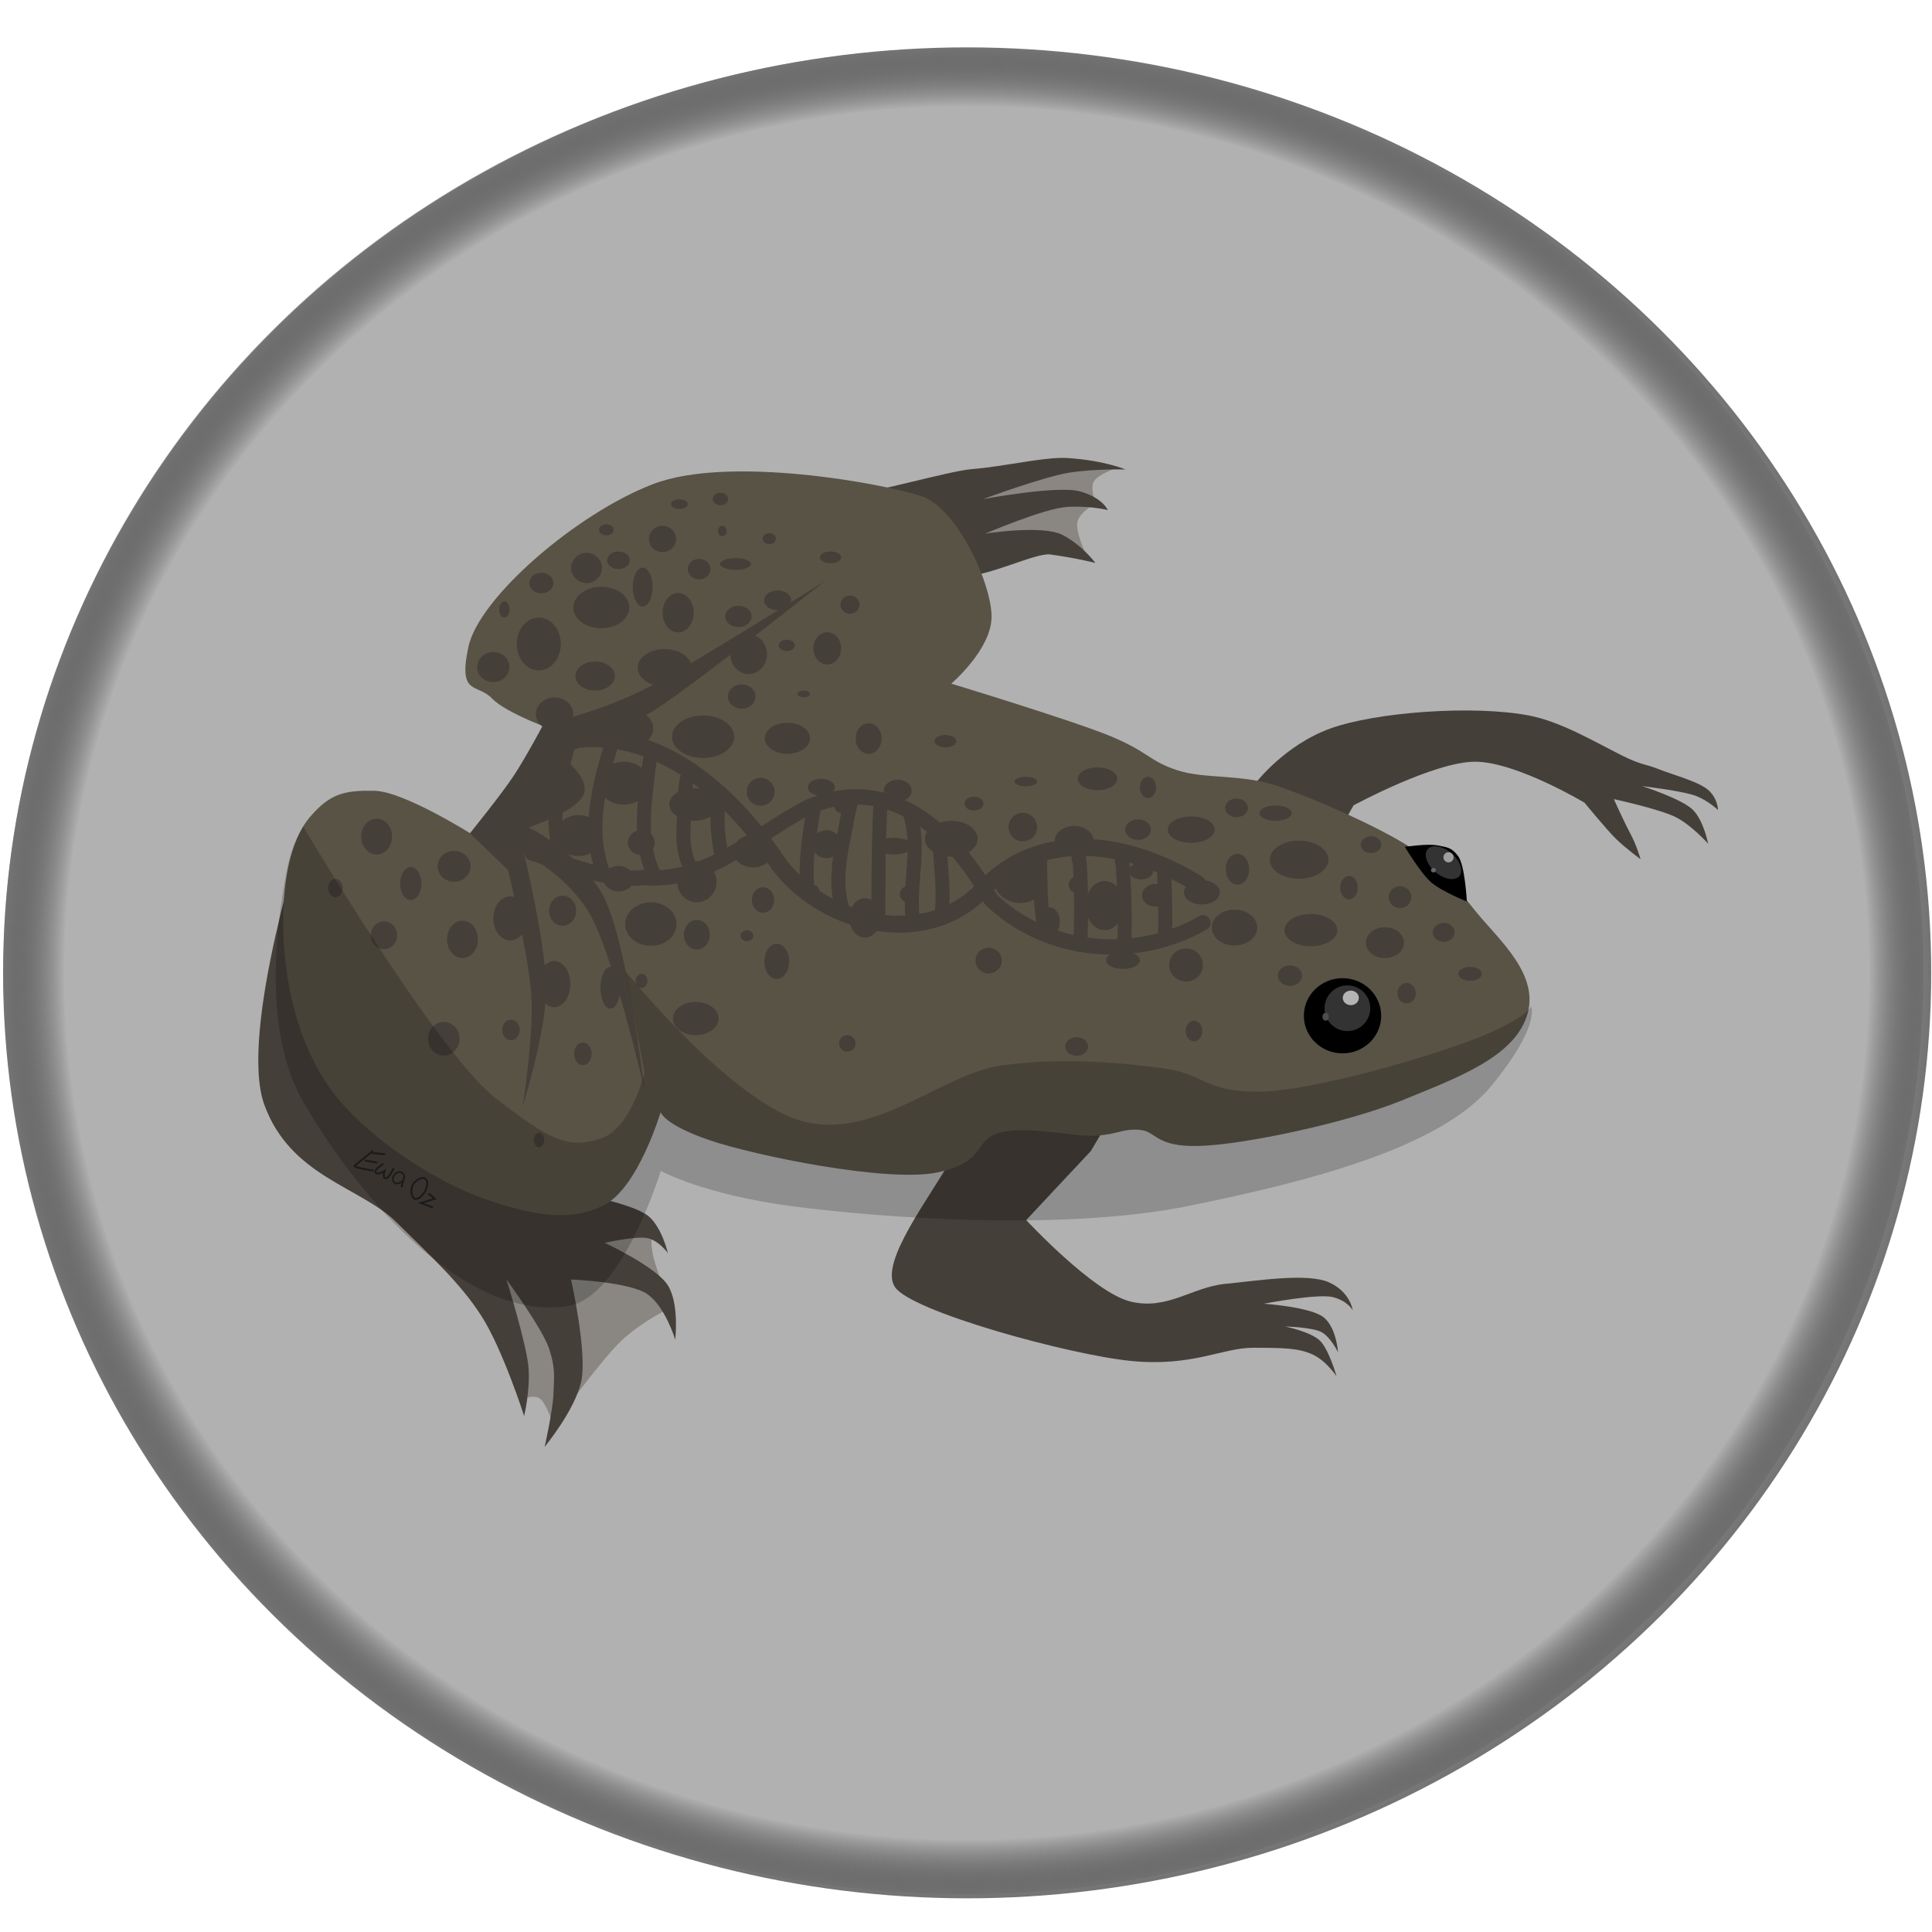 <?xml version="1.0" encoding="UTF-8" standalone="no"?>
<!-- Created with Inkscape (http://www.inkscape.org/) -->

<svg
   width="200mm"
   height="200mm"
   viewBox="0 0 200 200"
   version="1.1"
   id="svg1"
   sodipodi:docname="Xenopus.svg"
   inkscape:version="1.3 (0e150ed6c4, 2023-07-21)"
   xmlns:inkscape="http://www.inkscape.org/namespaces/inkscape"
   xmlns:sodipodi="http://sodipodi.sourceforge.net/DTD/sodipodi-0.dtd"
   xmlns:xlink="http://www.w3.org/1999/xlink"
   xmlns="http://www.w3.org/2000/svg"
   xmlns:svg="http://www.w3.org/2000/svg">
  <sodipodi:namedview
     id="namedview1"
     pagecolor="#ffffff"
     bordercolor="#000000"
     borderopacity="0.25"
     inkscape:showpageshadow="2"
     inkscape:pageopacity="0.0"
     inkscape:pagecheckerboard="0"
     inkscape:deskcolor="#d1d1d1"
     inkscape:document-units="mm"
     inkscape:zoom="1.0015858"
     inkscape:cx="434.81048"
     inkscape:cy="354.93714"
     inkscape:window-width="1920"
     inkscape:window-height="991"
     inkscape:window-x="-9"
     inkscape:window-y="-9"
     inkscape:window-maximized="1"
     inkscape:current-layer="layer1" />
  <defs
     id="defs1">
    <radialGradient
       inkscape:collect="always"
       xlink:href="#linearGradient134"
       id="radialGradient130-6-3"
       cx="46.783"
       cy="111.547"
       fx="46.783"
       fy="111.547"
       r="15.297"
       gradientTransform="matrix(1.004,0,0,0.964,-25.84,-22.961)"
       gradientUnits="userSpaceOnUse" />
    <linearGradient
       id="linearGradient134"
       inkscape:collect="always">
      <stop
         style="stop-color:#000000;stop-opacity:0;"
         offset="0.936"
         id="stop133" />
      <stop
         style="stop-color:#747474;stop-opacity:1;"
         offset="1"
         id="stop134" />
    </linearGradient>
  </defs>
  <g
     inkscape:label="Layer 1"
     inkscape:groupmode="layer"
     id="layer1">
    <g
       id="g448-1"
       transform="matrix(6.497,0,0,6.497,-37.208,-448.717)">
      <ellipse
         style="fill:#b1b1b1;fill-opacity:1;stroke:none;stroke-width:0.174;stroke-linecap:round;stroke-dasharray:none;stroke-opacity:1"
         id="path85-4-2-8-9-6-5"
         cx="21.078"
         cy="84.54"
         rx="15.297"
         ry="14.709" />
      <path
         style="fill:#595346;fill-opacity:0.444;stroke:none;stroke-width:0.906"
         d="m 23.521,76.519 c 0,0 -0.31,0.108 -0.368,0.222 -0.058,0.114 0.029,0.339 0.029,0.339 0,0 -0.246,0.146 -0.286,0.292 -0.04,0.146 0.117,0.485 0.117,0.485 l -1.994,-0.38 -0.029,-0.748 z"
         id="path147-3"
         sodipodi:nodetypes="czczcccc" />
      <path
         style="fill:#453f3a;fill-opacity:1;stroke:none;stroke-width:0.906"
         d="m 25.741,81.533 c 0,0 0.456,-0.597 1.182,-0.86 0.727,-0.263 2.279,-0.377 3.167,-0.207 0.514,0.099 1.061,0.428 1.485,0.639 0.309,0.154 0.353,0.125 0.584,0.217 0.231,0.092 0.656,0.202 0.8,0.343 0.144,0.14 0.141,0.306 0.141,0.306 0,0 -0.148,-0.144 -0.347,-0.223 -0.2,-0.079 -0.86,-0.157 -0.86,-0.157 0,0 0.637,0.204 0.81,0.38 0.173,0.177 0.24,0.537 0.24,0.537 0,0 -0.251,-0.282 -0.5,-0.415 -0.249,-0.133 -1.002,-0.295 -1.002,-0.295 0,0 0.155,0.347 0.261,0.545 0.106,0.198 0.165,0.413 0.165,0.413 0,0 -0.237,-0.174 -0.389,-0.322 -0.152,-0.148 -0.504,-0.579 -0.504,-0.579 0,0 -1.083,-0.648 -1.736,-0.653 -0.653,-0.005 -1.943,0.695 -1.943,0.695 l -0.38,0.661 z"
         id="path138-4"
         sodipodi:nodetypes="czsszzczczczczczczccc" />
      <path
         style="fill:#595346;fill-opacity:0.444;stroke:none;stroke-width:0.906"
         d="m 14.078,91.352 c 0,0 0.141,-0.068 0.246,-0.006 0.105,0.062 0.222,0.433 0.222,0.433 0,0 0.769,-1.066 1.099,-1.368 0.33,-0.302 0.772,-0.514 0.772,-0.514 0,0 -0.267,-0.678 -0.298,-0.895 -0.032,-0.216 0.012,-0.368 0.012,-0.368 l -2,0.158 -0.789,0.403 z"
         id="path136-0"
         sodipodi:nodetypes="czczczcccc" />
      <path
         style="fill:#453f3a;fill-opacity:1;stroke:none;stroke-width:0.906"
         d="m 10.594,82.202 c 0,0 -1.073,3.319 -0.655,4.467 0.418,1.148 1.532,1.304 2.105,1.871 0.573,0.567 1.019,0.971 1.356,1.497 0.337,0.526 0.678,1.59 0.678,1.59 0,0 0.099,-0.403 0.07,-0.772 -0.029,-0.369 -0.351,-1.403 -0.351,-1.403 0,0 0.571,0.78 0.678,1.099 0.107,0.319 0.079,0.461 0.07,0.725 -0.009,0.263 -0.14,0.842 -0.14,0.842 0,0 0.49,-0.591 0.585,-1.052 0.095,-0.461 -0.164,-1.614 -0.164,-1.614 0,0 0.93,0.036 1.216,0.234 0.286,0.198 0.444,0.725 0.444,0.725 0,0 0.067,-0.57 -0.117,-0.865 -0.183,-0.295 -1.006,-0.678 -1.006,-0.678 0,0 0.527,-0.12 0.702,-0.07 0.174,0.05 0.304,0.234 0.304,0.234 0,0 -0.093,-0.403 -0.304,-0.585 -0.211,-0.182 -0.959,-0.327 -0.959,-0.327 z"
         id="path135-6"
         sodipodi:nodetypes="czzzczczzczczczczczcc" />
      <path
         style="fill:#453f3a;fill-opacity:1;stroke:none;stroke-width:0.906"
         d="m 20.919,87.476 c -0.362,0.654 -1.189,1.7 -0.935,2.093 0.253,0.393 2.787,1.085 3.765,1.181 0.978,0.096 1.457,-0.211 1.941,-0.21 0.484,6.4e-4 0.723,0.004 0.947,0.105 0.224,0.101 0.386,0.351 0.386,0.351 0,0 -0.121,-0.433 -0.269,-0.573 -0.148,-0.14 -0.55,-0.222 -0.55,-0.222 0,0 0.44,0.01 0.585,0.093 0.144,0.083 0.257,0.316 0.257,0.316 0,0 -0.022,-0.379 -0.222,-0.55 -0.2,-0.171 -0.959,-0.222 -0.959,-0.222 0,0 0.859,-0.166 1.099,-0.105 0.24,0.06 0.316,0.21 0.316,0.21 0,0 -0.034,-0.289 -0.374,-0.444 -0.34,-0.155 -1.131,-0.029 -1.66,0.023 -0.53,0.053 -0.919,0.425 -1.508,0.281 -0.59,-0.144 -1.66,-1.298 -1.66,-1.298 l 1.029,-1.099 0.327,-0.55 -2.07,-0.012 z"
         id="path137-1"
         sodipodi:nodetypes="czzzzczczczczczzzccccc" />
      <path
         style="fill:#453f3a;fill-opacity:1;stroke:none;stroke-width:0.906"
         d="m 15.242,77.373 1.257,-0.678 c 0,0 1.693,0.323 2.737,0.256 0.382,-0.024 1.612,-0.379 1.958,-0.409 0.082,-0.007 0.163,-0.016 0.244,-0.026 0.51,-0.064 0.992,-0.174 1.312,-0.152 0.585,0.04 0.91,0.182 0.91,0.182 0,0 -0.484,-0.014 -0.893,0.05 -0.409,0.064 -1.376,0.422 -1.376,0.422 0,0 1.18,-0.222 1.541,-0.124 0.361,0.098 0.446,0.298 0.446,0.298 0,0 -0.279,-0.071 -0.645,-0.05 -0.366,0.021 -1.304,0.425 -1.304,0.425 0,0 0.909,-0.144 1.229,0.022 0.32,0.167 0.522,0.446 0.522,0.446 0,0 -0.277,-0.074 -0.715,-0.135 -0.235,-0.033 -0.954,0.344 -1.417,0.353 -0.399,0.008 -0.497,-0.4 -0.497,-0.4 z"
         id="path146-3"
         sodipodi:nodetypes="ccssssczczczczcsscc" />
      <path
         style="fill:#595346;fill-opacity:1;stroke:none;stroke-width:0.906"
         d="m 13.26,82.366 1.31,-1.66 c 0,0 -0.772,-0.27 -1.006,-0.514 -0.234,-0.244 -0.542,-0.032 -0.374,-0.819 0.168,-0.787 1.73,-2.132 2.947,-2.596 1.216,-0.464 3.683,-0.003 4.267,0.192 0.583,0.195 1.132,1.418 1.122,1.934 -0.009,0.516 -0.642,1.055 -0.642,1.055 0,0 1.954,0.593 2.549,0.842 0.595,0.248 0.606,0.392 1.052,0.538 0.446,0.146 1.023,0.053 1.614,0.257 0.59,0.204 1.588,0.639 2.112,0.979 0.524,0.34 0.677,0.584 1.045,1.032 0.368,0.448 1.022,1.005 0.795,1.66 -0.226,0.656 -1.121,0.978 -1.988,1.333 -0.867,0.355 -2.512,0.705 -3.227,0.725 -0.715,0.02 -0.676,-0.239 -0.959,-0.257 -0.283,-0.018 -0.331,0.075 -0.702,0.093 -0.371,0.019 -1.088,-0.166 -1.52,-0.047 -0.432,0.12 -0.192,0.458 -0.982,0.631 -0.79,0.173 -2.927,-0.267 -3.648,-0.514 -0.721,-0.248 -0.772,-0.444 -0.772,-0.444 0,0 -0.353,1.188 -0.889,1.473 -0.535,0.285 -1.14,0.177 -1.918,-0.093 -0.777,-0.27 -1.911,-0.994 -2.456,-1.754 -0.544,-0.76 -0.723,-1.732 -0.748,-2.479 -0.026,-0.747 0.097,-1.465 0.421,-1.847 0.324,-0.382 0.558,-0.429 1.029,-0.421 0.471,0.008 1.567,0.702 1.567,0.702 z"
         id="path134-0"
         sodipodi:nodetypes="cczzzzzczzzzzzzzzzzzzczzzzzzcc" />
      <ellipse
         style="fill:#000000;fill-opacity:1;stroke:none;stroke-width:0.906"
         id="path139-6"
         cx="27.118"
         cy="85.25"
         rx="0.616"
         ry="0.599" />
      <circle
         style="fill:#333333;fill-opacity:1;stroke:none;stroke-width:0.906"
         id="path142-6"
         cx="27.196"
         cy="85.13"
         r="0.364" />
      <ellipse
         style="fill:#b4b4b4;fill-opacity:1;stroke:none;stroke-width:0.906"
         id="path140-0"
         cx="27.25"
         cy="84.965"
         rx="0.128"
         ry="0.116" />
      <ellipse
         style="fill:#4d4d4d;fill-opacity:1;stroke:none;stroke-width:0.906"
         id="path141-1"
         cx="26.849"
         cy="85.266"
         rx="0.05"
         ry="0.062" />
      <path
         style="fill:#000000;fill-opacity:1;stroke:none;stroke-width:0.906"
         d="m 28.625,82.535 c -0.145,-0.031 -0.514,0.023 -0.514,0.023 0,0 0.251,0.42 0.421,0.567 0.17,0.147 0.567,0.304 0.567,0.304 0,0 -0.029,-0.577 -0.14,-0.725 -0.112,-0.148 -0.188,-0.138 -0.333,-0.17 z"
         id="path143-2"
         sodipodi:nodetypes="zczczz" />
      <ellipse
         style="fill:#333333;fill-opacity:1;stroke:none;stroke-width:0.636"
         id="path142-1-8"
         cx="76.137"
         cy="44.05"
         rx="0.331"
         ry="0.197"
         transform="matrix(0.758,0.652,-0.658,0.753,0,0)" />
      <circle
         style="fill:#9f9f9f;fill-opacity:1;stroke:none;stroke-width:0.6"
         id="path140-6-3"
         cx="28.807"
         cy="82.725"
         r="0.081" />
      <ellipse
         style="fill:#666666;fill-opacity:1;stroke:none;stroke-width:0.28"
         id="path140-6-1-8"
         cx="28.567"
         cy="82.93"
         rx="0.039"
         ry="0.036" />
      <path
         style="fill:#453f3a;fill-opacity:1;stroke:none;stroke-width:0.906"
         d="m 13.213,82.342 0.608,0.585 c 0,0 0.342,1.401 0.374,2.035 0.032,0.633 -0.14,1.731 -0.14,1.731 0,0 0.359,-1.143 0.374,-1.824 0.015,-0.681 -0.351,-2.198 -0.351,-2.198 0,0 0.609,0.28 1.006,0.889 0.396,0.609 0.912,2.876 0.912,2.876 0,0 -0.279,-2.445 -0.678,-3.134 -0.4,-0.689 -1.169,-1.052 -1.169,-1.052 0,0 0.829,-0.274 0.889,-0.561 0.06,-0.287 -0.398,-0.585 -0.398,-0.585 0,0 0.871,-0.301 1.576,-0.765 0.705,-0.464 2.656,-2.018 2.656,-2.018 0,0 -2.109,1.334 -2.857,1.716 -0.748,0.382 -1.633,0.576 -1.633,0.576 0,0 -0.278,0.523 -0.476,0.822 -0.198,0.298 -0.693,0.909 -0.693,0.909 z"
         id="path144-3"
         sodipodi:nodetypes="cczczczczczczczczc" />
      <ellipse
         style="fill:#453f3a;fill-opacity:1;stroke:none;stroke-width:0.906"
         id="path148-1"
         cx="16.929"
         cy="80.804"
         rx="0.496"
         ry="0.339" />
      <ellipse
         style="fill:#453f3a;fill-opacity:1;stroke:none;stroke-width:0.906"
         id="path149-5"
         cx="15.945"
         cy="82.491"
         rx="0.215"
         ry="0.198" />
      <ellipse
         style="fill:#453f3a;fill-opacity:1;stroke:none;stroke-width:0.906"
         id="path150-5"
         cx="16.784"
         cy="81.883"
         rx="0.393"
         ry="0.26" />
      <ellipse
         style="fill:#453f3a;fill-opacity:1;stroke:none;stroke-width:0.906"
         id="path151-8"
         cx="15.664"
         cy="81.544"
         rx="0.405"
         ry="0.343" />
      <ellipse
         style="fill:#453f3a;fill-opacity:1;stroke:none;stroke-width:0.906"
         id="path152-2"
         cx="15.767"
         cy="80.672"
         rx="0.368"
         ry="0.298" />
      <ellipse
         style="fill:#453f3a;fill-opacity:1;stroke:none;stroke-width:0.906"
         id="path153-0"
         cx="14.945"
         cy="82.379"
         rx="0.372"
         ry="0.327" />
      <ellipse
         style="fill:#453f3a;fill-opacity:1;stroke:none;stroke-width:0.906"
         id="path154-0"
         cx="16.098"
         cy="83.789"
         rx="0.409"
         ry="0.347" />
      <ellipse
         style="fill:#453f3a;fill-opacity:1;stroke:none;stroke-width:0.906"
         id="path155-8"
         cx="15.585"
         cy="83.066"
         rx="0.244"
         ry="0.203" />
      <ellipse
         style="fill:#453f3a;fill-opacity:1;stroke:none;stroke-width:0.906"
         id="path156-9"
         cx="16.83"
         cy="83.115"
         rx="0.314"
         ry="0.327" />
      <ellipse
         style="fill:#453f3a;fill-opacity:1;stroke:none;stroke-width:0.906"
         id="path157-7"
         cx="17.727"
         cy="82.627"
         rx="0.318"
         ry="0.26" />
      <circle
         style="fill:#453f3a;fill-opacity:1;stroke:none;stroke-width:0.906"
         id="path158-4"
         cx="17.847"
         cy="81.681"
         r="0.223" />
      <ellipse
         style="fill:#453f3a;fill-opacity:1;stroke:none;stroke-width:0.906"
         id="path159-5"
         cx="18.273"
         cy="80.829"
         rx="0.36"
         ry="0.248" />
      <ellipse
         style="fill:#453f3a;fill-opacity:1;stroke:none;stroke-width:0.906"
         id="path160-4"
         cx="17.545"
         cy="80.163"
         rx="0.219"
         ry="0.194" />
      <ellipse
         style="fill:#453f3a;fill-opacity:1;stroke:none;stroke-width:0.906"
         id="path161-7"
         cx="18.264"
         cy="79.349"
         rx="0.128"
         ry="0.091" />
      <ellipse
         style="fill:#453f3a;fill-opacity:1;stroke:none;stroke-width:0.906"
         id="path162-5"
         cx="18.533"
         cy="80.122"
         rx="0.099"
         ry="0.054" />
      <ellipse
         style="fill:#453f3a;fill-opacity:1;stroke:none;stroke-width:0.906"
         id="path163-3"
         cx="19.161"
         cy="81.912"
         rx="0.141"
         ry="0.116" />
      <circle
         style="fill:#453f3a;fill-opacity:1;stroke:none;stroke-width:0.906"
         id="path164-5"
         cx="18.678"
         cy="83.264"
         r="0.103" />
      <ellipse
         style="fill:#453f3a;fill-opacity:1;stroke:none;stroke-width:0.906"
         id="path165-5"
         cx="17.628"
         cy="83.975"
         rx="0.103"
         ry="0.087" />
      <ellipse
         style="fill:#453f3a;fill-opacity:1;stroke:none;stroke-width:0.906"
         id="path166-5"
         cx="15.949"
         cy="84.694"
         rx="0.095"
         ry="0.112" />
      <ellipse
         style="fill:#453f3a;fill-opacity:1;stroke:none;stroke-width:0.906"
         id="path167-2"
         cx="16.83"
         cy="83.959"
         rx="0.207"
         ry="0.236" />
      <ellipse
         style="fill:#453f3a;fill-opacity:1;stroke:none;stroke-width:0.906"
         id="path168-0"
         cx="17.884"
         cy="83.405"
         rx="0.178"
         ry="0.203" />
      <ellipse
         style="fill:#453f3a;fill-opacity:1;stroke:none;stroke-width:0.906"
         id="path169-9"
         cx="18.897"
         cy="82.516"
         rx="0.232"
         ry="0.223" />
      <ellipse
         style="fill:#453f3a;fill-opacity:1;stroke:none;stroke-width:0.906"
         id="path170-2"
         cx="18.814"
         cy="81.61"
         rx="0.215"
         ry="0.136" />
      <ellipse
         style="fill:#453f3a;fill-opacity:1;stroke:none;stroke-width:0.906"
         id="path171-3"
         cx="19.567"
         cy="80.833"
         rx="0.207"
         ry="0.244" />
      <ellipse
         style="fill:#453f3a;fill-opacity:1;stroke:none;stroke-width:0.906"
         id="path172-1"
         cx="14.692"
         cy="83.576"
         rx="0.216"
         ry="0.24" />
      <ellipse
         style="fill:#453f3a;fill-opacity:1;stroke:none;stroke-width:0.906"
         id="path173-0"
         cx="14.558"
         cy="84.745"
         rx="0.257"
         ry="0.368" />
      <ellipse
         style="fill:#453f3a;fill-opacity:1;stroke:none;stroke-width:0.906"
         id="path174-7"
         cx="15.452"
         cy="84.804"
         rx="0.158"
         ry="0.333" />
      <ellipse
         style="fill:#453f3a;fill-opacity:1;stroke:none;stroke-width:0.906"
         id="path175-8"
         cx="15.014"
         cy="85.856"
         rx="0.14"
         ry="0.181" />
      <ellipse
         style="fill:#453f3a;fill-opacity:1;stroke:none;stroke-width:0.906"
         id="path176-1"
         cx="11.728"
         cy="82.395"
         rx="0.246"
         ry="0.286" />
      <ellipse
         style="fill:#453f3a;fill-opacity:1;stroke:none;stroke-width:0.906"
         id="path177-3"
         cx="12.962"
         cy="82.869"
         rx="0.263"
         ry="0.246" />
      <ellipse
         style="fill:#453f3a;fill-opacity:1;stroke:none;stroke-width:0.906"
         id="path178-8"
         cx="12.272"
         cy="83.143"
         rx="0.17"
         ry="0.263" />
      <ellipse
         style="fill:#453f3a;fill-opacity:1;stroke:none;stroke-width:0.906"
         id="path179-7"
         cx="13.096"
         cy="84.032"
         rx="0.246"
         ry="0.298" />
      <ellipse
         style="fill:#453f3a;fill-opacity:1;stroke:none;stroke-width:0.906"
         id="path180-0"
         cx="13.856"
         cy="83.699"
         rx="0.269"
         ry="0.351" />
      <ellipse
         style="fill:#453f3a;fill-opacity:1;stroke:none;stroke-width:0.906"
         id="path181-0"
         cx="13.868"
         cy="85.476"
         rx="0.14"
         ry="0.164" />
      <ellipse
         style="fill:#453f3a;fill-opacity:1;stroke:none;stroke-width:0.906"
         id="path182-7"
         cx="11.845"
         cy="83.968"
         rx="0.21"
         ry="0.222" />
      <ellipse
         style="fill:#453f3a;fill-opacity:1;stroke:none;stroke-width:0.906"
         id="path183-0"
         cx="11.073"
         cy="83.214"
         rx="0.117"
         ry="0.146" />
      <ellipse
         style="fill:#453f3a;fill-opacity:1;stroke:none;stroke-width:0.906"
         id="path184-9"
         cx="12.798"
         cy="85.616"
         rx="0.251"
         ry="0.269" />
      <ellipse
         style="fill:#453f3a;fill-opacity:1;stroke:none;stroke-width:0.906"
         id="path185-8"
         cx="26.426"
         cy="82.763"
         rx="0.468"
         ry="0.304" />
      <ellipse
         style="fill:#453f3a;fill-opacity:1;stroke:none;stroke-width:0.906"
         id="path186-4"
         cx="26.613"
         cy="83.886"
         rx="0.421"
         ry="0.257" />
      <ellipse
         style="fill:#453f3a;fill-opacity:1;stroke:none;stroke-width:0.906"
         id="path187-1"
         cx="27.221"
         cy="83.208"
         rx="0.14"
         ry="0.187" />
      <ellipse
         style="fill:#453f3a;fill-opacity:1;stroke:none;stroke-width:0.906"
         id="path188-4"
         cx="27.794"
         cy="84.085"
         rx="0.304"
         ry="0.246" />
      <ellipse
         style="fill:#453f3a;fill-opacity:1;stroke:none;stroke-width:0.906"
         id="path189-2"
         cx="28.034"
         cy="83.36"
         rx="0.181"
         ry="0.175" />
      <ellipse
         style="fill:#453f3a;fill-opacity:1;stroke:none;stroke-width:0.906"
         id="path190-0"
         cx="27.572"
         cy="82.524"
         rx="0.164"
         ry="0.134" />
      <ellipse
         style="fill:#453f3a;fill-opacity:1;stroke:none;stroke-width:0.906"
         id="path191-7"
         cx="28.73"
         cy="83.921"
         rx="0.175"
         ry="0.152" />
      <ellipse
         style="fill:#453f3a;fill-opacity:1;stroke:none;stroke-width:0.906"
         id="path192-4"
         cx="29.151"
         cy="84.582"
         rx="0.187"
         ry="0.111" />
      <ellipse
         style="fill:#453f3a;fill-opacity:1;stroke:none;stroke-width:0.906"
         id="path193-6"
         cx="26.28"
         cy="84.611"
         rx="0.193"
         ry="0.164" />
      <ellipse
         style="fill:#453f3a;fill-opacity:1;stroke:none;stroke-width:0.906"
         id="path194-0"
         cx="25.397"
         cy="83.845"
         rx="0.362"
         ry="0.286" />
      <ellipse
         style="fill:#453f3a;fill-opacity:1;stroke:none;stroke-width:0.906"
         id="path195-2"
         cx="25.444"
         cy="82.915"
         rx="0.187"
         ry="0.246" />
      <ellipse
         style="fill:#453f3a;fill-opacity:1;stroke:none;stroke-width:0.906"
         id="path196-9"
         cx="26.052"
         cy="82.021"
         rx="0.257"
         ry="0.123" />
      <ellipse
         style="fill:#453f3a;fill-opacity:1;stroke:none;stroke-width:0.906"
         id="path197-3"
         cx="28.139"
         cy="84.891"
         rx="0.146"
         ry="0.164" />
      <ellipse
         style="fill:#453f3a;fill-opacity:1;stroke:none;stroke-width:0.906"
         id="path198-4"
         cx="24.707"
         cy="82.284"
         rx="0.374"
         ry="0.21" />
      <ellipse
         style="fill:#453f3a;fill-opacity:1;stroke:none;stroke-width:0.906"
         id="path199-1"
         cx="24.134"
         cy="83.33"
         rx="0.21"
         ry="0.181" />
      <ellipse
         style="fill:#453f3a;fill-opacity:1;stroke:none;stroke-width:0.906"
         id="path200-2"
         cx="24.877"
         cy="83.284"
         rx="0.286"
         ry="0.193" />
      <ellipse
         style="fill:#453f3a;fill-opacity:1;stroke:none;stroke-width:0.906"
         id="path201-2"
         cx="23.86"
         cy="82.284"
         rx="0.205"
         ry="0.164" />
      <ellipse
         style="fill:#453f3a;fill-opacity:1;stroke:none;stroke-width:0.906"
         id="path202-0"
         cx="20.03"
         cy="81.664"
         rx="0.222"
         ry="0.175" />
      <ellipse
         style="fill:#453f3a;fill-opacity:1;stroke:none;stroke-width:0.906"
         id="path203-6"
         cx="19.972"
         cy="82.547"
         rx="0.292"
         ry="0.134" />
      <ellipse
         style="fill:#453f3a;fill-opacity:1;stroke:none;stroke-width:0.906"
         id="path204-8"
         cx="21.246"
         cy="81.869"
         rx="0.152"
         ry="0.111" />
      <ellipse
         style="fill:#453f3a;fill-opacity:1;stroke:none;stroke-width:0.906"
         id="path205-8"
         cx="21.983"
         cy="83.114"
         rx="0.409"
         ry="0.339" />
      <ellipse
         style="fill:#453f3a;fill-opacity:1;stroke:none;stroke-width:0.906"
         id="path208-0"
         cx="22.842"
         cy="82.465"
         rx="0.31"
         ry="0.24" />
      <ellipse
         style="fill:#453f3a;fill-opacity:1;stroke:none;stroke-width:0.906"
         id="path209-1"
         cx="23.328"
         cy="83.494"
         rx="0.304"
         ry="0.392" />
      <ellipse
         style="fill:#453f3a;fill-opacity:1;stroke:none;stroke-width:0.906"
         id="path210-5"
         cx="23.906"
         cy="82.945"
         rx="0.193"
         ry="0.134" />
      <ellipse
         style="fill:#453f3a;fill-opacity:1;stroke:none;stroke-width:0.906"
         id="path211-8"
         cx="24.018"
         cy="81.612"
         rx="0.129"
         ry="0.17" />
      <ellipse
         style="fill:#453f3a;fill-opacity:1;stroke:none;stroke-width:0.906"
         id="path219-3"
         cx="22.071"
         cy="81.518"
         rx="0.181"
         ry="0.076" />
      <ellipse
         style="fill:#453f3a;fill-opacity:1;stroke:none;stroke-width:0.906"
         id="path220-1"
         cx="20.884"
         cy="82.43"
         rx="0.421"
         ry="0.286" />
      <circle
         style="fill:#453f3a;fill-opacity:1;stroke:none;stroke-width:0.906"
         id="path222-8"
         cx="22.024"
         cy="82.243"
         r="0.228" />
      <ellipse
         style="fill:#453f3a;fill-opacity:1;stroke:none;stroke-width:0.906"
         id="path223-2"
         cx="20.79"
         cy="80.875"
         rx="0.175"
         ry="0.099" />
      <ellipse
         style="fill:#453f3a;fill-opacity:1;stroke:none;stroke-width:0.906"
         id="path224-9"
         cx="20.188"
         cy="83.313"
         rx="0.123"
         ry="0.129" />
      <ellipse
         style="fill:#453f3a;fill-opacity:1;stroke:none;stroke-width:0.906"
         id="path225-8"
         cx="21.48"
         cy="84.371"
         rx="0.21"
         ry="0.205" />
      <ellipse
         style="fill:#453f3a;fill-opacity:1;stroke:none;stroke-width:0.906"
         id="path226-3"
         cx="22.451"
         cy="83.751"
         rx="0.164"
         ry="0.228" />
      <ellipse
         style="fill:#453f3a;fill-opacity:1;stroke:none;stroke-width:0.906"
         id="path227-1"
         cx="23.62"
         cy="84.365"
         rx="0.269"
         ry="0.14" />
      <circle
         style="fill:#453f3a;fill-opacity:1;stroke:none;stroke-width:0.906"
         id="path228-2"
         cx="22.883"
         cy="83.161"
         r="0.129" />
      <ellipse
         style="fill:#453f3a;fill-opacity:1;stroke:none;stroke-width:0.906"
         id="path229-5"
         cx="24.626"
         cy="84.441"
         rx="0.269"
         ry="0.263" />
      <ellipse
         style="fill:#453f3a;fill-opacity:1;stroke:none;stroke-width:0.906"
         id="path230-2"
         cx="19.509"
         cy="83.69"
         rx="0.248"
         ry="0.314" />
      <ellipse
         style="fill:#453f3a;fill-opacity:1;stroke:none;stroke-width:0.906"
         id="path231-4"
         cx="18.103"
         cy="84.384"
         rx="0.198"
         ry="0.281" />
      <ellipse
         style="fill:#453f3a;fill-opacity:1;stroke:none;stroke-width:0.906"
         id="path232-3"
         cx="16.813"
         cy="85.294"
         rx="0.364"
         ry="0.265" />
      <ellipse
         style="fill:#453f3a;fill-opacity:1;stroke:none;stroke-width:0.906"
         id="path233-1"
         cx="14.316"
         cy="87.229"
         rx="0.083"
         ry="0.116" />
      <ellipse
         style="fill:#453f3a;fill-opacity:1;stroke:none;stroke-width:0.906"
         id="path234-7"
         cx="15.308"
         cy="78.745"
         rx="0.446"
         ry="0.331" />
      <ellipse
         style="fill:#453f3a;fill-opacity:1;stroke:none;stroke-width:0.906"
         id="path235-5"
         cx="23.213"
         cy="81.474"
         rx="0.314"
         ry="0.182" />
      <ellipse
         style="fill:#453f3a;fill-opacity:1;stroke:none;stroke-width:0.906"
         id="path236-8"
         cx="25.429"
         cy="81.937"
         rx="0.182"
         ry="0.149" />
      <ellipse
         style="fill:#453f3a;fill-opacity:1;stroke:none;stroke-width:0.906"
         id="path237-8"
         cx="24.751"
         cy="85.492"
         rx="0.132"
         ry="0.165" />
      <ellipse
         style="fill:#453f3a;fill-opacity:1;stroke:none;stroke-width:0.906"
         id="path238-6"
         cx="22.882"
         cy="85.74"
         rx="0.182"
         ry="0.149" />
      <circle
         style="fill:#453f3a;fill-opacity:1;stroke:none;stroke-width:0.906"
         id="path239-7"
         cx="19.228"
         cy="85.691"
         r="0.132" />
      <ellipse
         style="fill:#453f3a;fill-opacity:1;stroke:none;stroke-width:0.906"
         id="path240-6"
         cx="16.532"
         cy="78.828"
         rx="0.248"
         ry="0.314" />
      <ellipse
         style="fill:#453f3a;fill-opacity:1;stroke:none;stroke-width:0.906"
         id="path241-1"
         cx="15.209"
         cy="79.837"
         rx="0.314"
         ry="0.232" />
      <ellipse
         style="fill:#453f3a;fill-opacity:1;stroke:none;stroke-width:0.906"
         id="path242-0"
         cx="16.317"
         cy="79.705"
         rx="0.43"
         ry="0.298" />
      <ellipse
         style="fill:#453f3a;fill-opacity:1;stroke:none;stroke-width:0.906"
         id="path243-4"
         cx="13.587"
         cy="79.694"
         rx="0.257"
         ry="0.24" />
      <ellipse
         style="fill:#453f3a;fill-opacity:1;stroke:none;stroke-width:0.906"
         id="path244-5"
         cx="14.312"
         cy="79.326"
         rx="0.351"
         ry="0.421" />
      <ellipse
         style="fill:#453f3a;fill-opacity:1;stroke:none;stroke-width:0.906"
         id="path245-1"
         cx="14.564"
         cy="80.442"
         rx="0.298"
         ry="0.263" />
      <ellipse
         style="fill:#453f3a;fill-opacity:1;stroke:none;stroke-width:0.906"
         id="path246-1"
         cx="14.353"
         cy="78.355"
         rx="0.193"
         ry="0.164" />
      <ellipse
         style="fill:#453f3a;fill-opacity:1;stroke:none;stroke-width:0.906"
         id="path247-4"
         cx="13.763"
         cy="78.776"
         rx="0.082"
         ry="0.129" />
      <ellipse
         style="fill:#453f3a;fill-opacity:1;stroke:none;stroke-width:0.906"
         id="path248-9"
         cx="15.388"
         cy="77.507"
         rx="0.117"
         ry="0.088" />
      <ellipse
         style="fill:#453f3a;fill-opacity:1;stroke:none;stroke-width:0.906"
         id="path249-1"
         cx="15.072"
         cy="78.115"
         rx="0.246"
         ry="0.24" />
      <ellipse
         style="fill:#453f3a;fill-opacity:1;stroke:none;stroke-width:0.906"
         id="path250-6"
         cx="16.283"
         cy="77.653"
         rx="0.216"
         ry="0.21" />
      <ellipse
         style="fill:#453f3a;fill-opacity:1;stroke:none;stroke-width:0.906"
         id="path251-4"
         cx="15.967"
         cy="78.419"
         rx="0.158"
         ry="0.31" />
      <ellipse
         style="fill:#453f3a;fill-opacity:1;stroke:none;stroke-width:0.906"
         id="path252-8"
         cx="17.446"
         cy="78.051"
         rx="0.246"
         ry="0.094" />
      <ellipse
         style="fill:#453f3a;fill-opacity:1;stroke:none;stroke-width:0.906"
         id="path253-4"
         cx="16.867"
         cy="78.133"
         rx="0.181"
         ry="0.164" />
      <ellipse
         style="fill:#453f3a;fill-opacity:1;stroke:none;stroke-width:0.906"
         id="path254-1"
         cx="17.493"
         cy="78.887"
         rx="0.21"
         ry="0.17" />
      <ellipse
         style="fill:#453f3a;fill-opacity:1;stroke:none;stroke-width:0.906"
         id="path255-3"
         cx="17.206"
         cy="77.016"
         rx="0.123"
         ry="0.099" />
      <ellipse
         style="fill:#453f3a;fill-opacity:1;stroke:none;stroke-width:0.906"
         id="path256-4"
         cx="16.552"
         cy="77.098"
         rx="0.134"
         ry="0.076" />
      <ellipse
         style="fill:#453f3a;fill-opacity:1;stroke:none;stroke-width:0.906"
         id="path257-6"
         cx="17.236"
         cy="77.525"
         rx="0.07"
         ry="0.082" />
      <ellipse
         style="fill:#453f3a;fill-opacity:1;stroke:none;stroke-width:0.906"
         id="path258-6"
         cx="17.984"
         cy="77.648"
         rx="0.105"
         ry="0.088" />
      <ellipse
         style="fill:#453f3a;fill-opacity:1;stroke:none;stroke-width:0.906"
         id="path259-5"
         cx="15.581"
         cy="77.993"
         rx="0.181"
         ry="0.14" />
      <ellipse
         style="fill:#453f3a;fill-opacity:1;stroke:none;stroke-width:0.906"
         id="path260-5"
         cx="18.118"
         cy="78.63"
         rx="0.216"
         ry="0.158" />
      <ellipse
         style="fill:#453f3a;fill-opacity:1;stroke:none;stroke-width:0.906"
         id="path261-7"
         cx="18.96"
         cy="77.946"
         rx="0.17"
         ry="0.094" />
      <ellipse
         style="fill:#453f3a;fill-opacity:1;stroke:none;stroke-width:0.906"
         id="path262-4"
         cx="19.27"
         cy="78.7"
         rx="0.152"
         ry="0.146" />
      <ellipse
         style="fill:#453f3a;fill-opacity:1;stroke:none;stroke-width:0.906"
         id="path263-2"
         cx="18.908"
         cy="79.396"
         rx="0.222"
         ry="0.257" />
      <ellipse
         style="fill:#453f3a;fill-opacity:1;stroke:none;stroke-width:0.906"
         id="path264-4"
         cx="17.656"
         cy="79.489"
         rx="0.292"
         ry="0.316" />
      <path
         style="fill:#000000;fill-opacity:0.201;stroke:none;stroke-width:0.1;stroke-linecap:round;stroke-dasharray:none;stroke-opacity:1"
         d="m 10.556,82.231 c 0,0 2.129,3.594 3.055,4.321 0.926,0.726 1.196,0.809 1.684,0.655 0.488,-0.154 0.702,-1.052 0.702,-1.052 l -0.304,-1.614 c 0,0 1.756,2.172 2.9,2.409 1.144,0.237 2.154,-0.784 3.11,-0.912 0.957,-0.128 1.869,-0.042 2.549,0.047 0.68,0.089 0.645,0.375 1.52,0.374 0.875,-9.13e-4 2.872,-0.595 3.578,-0.889 0.706,-0.294 0.772,-0.468 0.772,-0.468 0,0 0.162,0.295 -0.631,1.263 -0.793,0.968 -2.831,1.513 -4.841,1.918 -2.01,0.404 -4.915,0.185 -6.314,0 -1.399,-0.185 -2.081,-0.561 -2.081,-0.561 0,0 -0.615,2.017 -1.473,2.152 -1.765,0.277 -3.525,-2.022 -4.238,-3.279 -0.712,-1.258 -0.331,-3.207 -0.249,-3.655 0.082,-0.447 0.263,-0.707 0.263,-0.707 z"
         id="path390-3"
         sodipodi:nodetypes="czzcczzzzzczzzcszzc" />
      <ellipse
         style="fill:url(#radialGradient130-6-3);stroke:none;stroke-width:0.175;stroke-linecap:round;stroke-dasharray:none;stroke-opacity:1"
         id="path85-4-2-8-9-9"
         cx="21.137"
         cy="84.566"
         rx="15.361"
         ry="14.746" />
    </g>
    <path
       id="path-1-5-9-8-8-3"
       style="fill:#453f3a;fill-opacity:1;fill-rule:nonzero;stroke:#a8a296;stroke-width:0;stroke-linecap:round;stroke-miterlimit:3.6;stroke-dasharray:none;stroke-dashoffset:0;stroke-opacity:1"
       d="m 124.862,91.649 a 0.884,0.884 0 0 0 -0.407,-0.894 c -1.324,-0.82 -3.29,-1.894 -5.688,-2.715 -1.789,-0.613 -3.898,-1.11 -6.15,-1.189 -1.953,-0.07 -4.05,0.173 -6.12,0.965 -1.905,0.728 -3.776,1.921 -5.468,3.741 -1.397,1.431 -3.081,2.373 -4.927,2.854 -1.808,0.471 -3.757,0.496 -5.691,0.118 -1.924,-0.38 -3.797,-1.147 -5.45,-2.229 -1.68,-1.1 -3.101,-2.501 -4.13,-4.1 -0.002,-0.006 -0.006,-0.019 -0.019,-0.039 -1.224,-1.746 -2.572,-3.42 -4.029,-4.942 -1.563,-1.632 -3.208,-3.043 -4.921,-4.192 -1.926,-1.291 -3.86,-2.2 -5.785,-2.759 -1.116,-0.324 -2.203,-0.522 -3.255,-0.617 -1.067,-0.097 -2.16,-0.094 -3.279,0.026 l -1.652,0.026 a 0.884,0.884 0 0 0 0.026,1.768 c 0.289,-0.005 0.982,-0.013 1.692,-0.026 0.026,-0.004 0.052,-0.006 0.079,-0.006 1.016,-0.105 2.007,-0.113 2.972,-0.026 0.941,0.085 1.916,0.263 2.922,0.556 1.734,0.503 3.504,1.329 5.293,2.529 1.593,1.068 3.142,2.394 4.629,3.947 1.383,1.444 2.672,3.041 3.848,4.719 1.173,1.818 2.773,3.386 4.638,4.608 1.839,1.204 3.925,2.063 6.079,2.484 2.164,0.424 4.384,0.402 6.476,-0.142 2.152,-0.561 4.124,-1.664 5.755,-3.339 0.004,-0.004 0.005,-0.006 0.019,-0.013 1.504,-1.624 3.152,-2.665 4.812,-3.3 1.807,-0.694 3.661,-0.913 5.424,-0.85 2.036,0.073 3.97,0.525 5.64,1.095 2.236,0.765 4.08,1.772 5.33,2.546 a 0.884,0.884 0 0 0 1.338,-0.61 z"
       inkscape:transform-center-x="51.490307"
       inkscape:transform-center-y="10.188042" />
    <path
       id="path-1-5-0-7-0-5-7"
       style="fill:#453f3a;fill-opacity:1;fill-rule:nonzero;stroke:#a8a296;stroke-width:0;stroke-linecap:round;stroke-miterlimit:3.6;stroke-dasharray:none;stroke-dashoffset:0;stroke-opacity:1;paint-order:markers stroke fill"
       d="m 125.3,95.729 a 0.795,0.795 0 0 0 -1.17,-0.887 c -2.19,1.282 -6.104,2.787 -10.884,2.293 -1.767,-0.183 -3.618,-0.637 -5.422,-1.439 -1.623,-0.724 -3.196,-1.731 -4.597,-3.06 -0.923,-1.656 -2.036,-3.34 -3.339,-4.876 -1.298,-1.532 -2.787,-2.921 -4.463,-3.983 -1.673,-1.06 -3.52,-1.788 -5.527,-2.009 -2.044,-0.225 -4.192,0.081 -6.421,1.012 -0.013,0.005 -0.039,0.013 -0.058,0.019 -1.456,0.737 -2.854,1.622 -4.141,2.452 -1.442,0.93 -2.667,1.74 -3.989,2.488 -1.449,0.82 -2.773,1.421 -4.1,1.815 -0.763,0.227 -1.496,0.375 -2.212,0.457 -0.733,0.081 -1.489,0.103 -2.277,0.045 -0.045,5.84e-4 -0.096,-0.005 -0.146,-0.004 -0.948,0.101 -1.876,0.065 -2.786,-0.058 -0.962,-0.13 -1.902,-0.356 -2.787,-0.617 -2.441,-0.707 -4.523,-1.507 -5.686,-1.841 a 0.795,0.795 0 0 0 -0.439,1.528 c 1.101,0.316 3.113,1.096 5.682,1.84 0.929,0.269 1.948,0.52 3.014,0.665 0.989,0.134 2.025,0.183 3.098,0.074 0.865,0.058 1.699,0.039 2.506,-0.052 0.81,-0.093 1.635,-0.261 2.484,-0.513 1.474,-0.438 2.911,-1.096 4.429,-1.955 1.373,-0.778 2.648,-1.619 4.069,-2.536 1.278,-0.825 2.606,-1.663 3.972,-2.356 1.99,-0.827 3.86,-1.08 5.608,-0.885 1.729,0.19 3.351,0.82 4.85,1.771 1.509,0.957 2.882,2.229 4.102,3.669 1.249,1.474 2.325,3.107 3.219,4.724 0.039,0.068 0.085,0.133 0.144,0.187 1.566,1.508 3.328,2.641 5.137,3.449 1.968,0.878 3.987,1.37 5.906,1.569 5.194,0.537 9.452,-1.099 11.85,-2.503 a 0.795,0.795 0 0 0 0.369,-0.483 z"
       inkscape:transform-center-x="52.461035"
       inkscape:transform-center-y="13.01422" />
    <g
       id="g475-8-4"
       transform="matrix(1.118,5.987,-5.987,1.118,647.253,321.013)"
       style="fill:#453f3a;fill-opacity:1;stroke:#a8a296;stroke-opacity:1">
      <path
         id="path-1-7-3-7-2-3"
         style="fill:#453f3a;fill-opacity:1;fill-rule:nonzero;stroke:none;stroke-width:0.148;stroke-linecap:round;stroke-miterlimit:3.6;stroke-dasharray:0.148, 0.443;stroke-dashoffset:0;stroke-opacity:1"
         d="m -51.978,78.145 a 0.119,0.119 0 0 0 -0.018,-0.006 c -0.099,-0.024 -0.238,-0.055 -0.431,-0.089 -0.265,-0.047 -0.606,-0.095 -0.777,-0.12 a 0.119,0.119 0 0 0 -0.035,0.236 c 0.175,0.026 0.51,0.072 0.77,0.119 0.187,0.033 0.322,0.063 0.417,0.086 a 0.119,0.119 0 0 0 0.074,-0.226 z"
         inkscape:transform-center-x="-2.116944"
         inkscape:transform-center-y="5.7295609" />
      <path
         id="path-1-7-4-6-5-4-3"
         style="fill:#453f3a;fill-opacity:1;fill-rule:nonzero;stroke:none;stroke-width:0.148;stroke-linecap:round;stroke-miterlimit:3.6;stroke-dasharray:0.148, 0.443;stroke-dashoffset:0;stroke-opacity:1"
         d="m -51.991,78.844 a 0.119,0.119 0 0 0 -0.02,-0.007 c -0.214,-0.049 -0.521,-0.112 -0.942,-0.171 -0.112,-0.016 -0.238,-0.032 -0.383,-0.049 -0.006,-0.002 -0.014,-7.36e-4 -0.021,-10e-6 -0.033,0.002 -0.061,0.001 -0.085,-0.004 -0.012,-0.002 -0.021,-0.006 -0.028,-0.01 -0.01,-0.005 -0.017,-0.01 -0.021,-0.014 a 0.119,0.119 0 0 0 -0.157,0.179 c 0.017,0.015 0.042,0.034 0.077,0.051 0.025,0.012 0.052,0.02 0.081,0.026 0.048,0.01 0.096,0.011 0.138,0.009 0.138,0.016 0.26,0.032 0.367,0.047 0.413,0.058 0.714,0.119 0.921,0.167 a 0.119,0.119 0 0 0 0.073,-0.226 z"
         inkscape:transform-center-x="-1.9353891"
         inkscape:transform-center-y="6.3949337" />
      <path
         id="path-1-7-5-8-6-2-2"
         style="fill:#453f3a;fill-opacity:1;fill-rule:nonzero;stroke:none;stroke-width:0.148;stroke-linecap:round;stroke-miterlimit:3.6;stroke-dasharray:0.148, 0.443;stroke-dashoffset:0;stroke-opacity:1"
         d="m -52.115,79.581 a 0.119,0.119 0 0 0 -0.02,-0.007 c -0.079,-0.018 -0.266,-0.06 -0.487,-0.104 -0.196,-0.039 -0.52,-0.099 -0.891,-0.144 -0.027,-0.003 -0.05,-8.3e-4 -0.065,0.001 -0.006,7.17e-4 -0.011,8.18e-4 -0.015,0.002 a 0.119,0.119 0 0 0 -0.164,0.169 c 0.008,0.01 0.021,0.024 0.039,0.037 0.013,0.01 0.029,0.018 0.047,0.024 0.015,0.005 0.03,0.008 0.045,0.009 0.013,0.002 0.025,0.001 0.035,2.51e-4 0.016,-7.27e-4 0.037,-0.004 0.043,-0.005 0.007,-0.001 0.009,-8.32e-4 0.009,-8.32e-4 0.362,0.044 0.679,0.103 0.872,0.141 0.217,0.043 0.402,0.085 0.48,0.102 a 0.119,0.119 0 0 0 0.073,-0.226 z m -1.46,-0.235 c 0.002,0.002 0.003,0.004 0.004,0.004 a 0.119,0.119 0 0 0 -0.004,-0.004 z"
         inkscape:transform-center-x="-1.8271577"
         inkscape:transform-center-y="7.1371901" />
      <path
         id="path-1-2-9-5-0-8"
         style="fill:#453f3a;fill-opacity:1;fill-rule:nonzero;stroke:none;stroke-width:0.148;stroke-linecap:round;stroke-miterlimit:3.6;stroke-dasharray:0.148, 0.443;stroke-dashoffset:0;stroke-opacity:1"
         d="m -52.597,80.122 a 0.119,0.119 0 0 0 -0.037,-0.006 c -0.077,-0.001 -0.202,-0.006 -0.39,-0.03 -0.034,-0.005 -0.072,-0.009 -0.116,-0.016 -0.135,-0.02 -0.314,-0.052 -0.507,-0.082 -0.002,-8.02e-4 -0.005,-0.002 -0.009,-0.004 -0.008,-0.004 -0.019,-0.01 -0.033,-0.016 -0.016,-0.007 -0.035,-0.015 -0.057,-0.021 -0.033,-0.008 -0.061,-0.006 -0.083,-0.003 a 0.119,0.119 0 0 0 0.032,0.236 c 10e-4,3.92e-4 0.004,0.002 0.007,0.003 0.007,0.004 0.017,0.009 0.032,0.016 0.014,0.006 0.033,0.015 0.055,0.021 0.004,0.002 0.008,0.002 0.011,0.003 0.192,0.03 0.377,0.063 0.518,0.084 0.045,0.007 0.085,0.012 0.12,0.016 0.198,0.025 0.331,0.03 0.417,0.032 a 0.119,0.119 0 0 0 0.04,-0.232 z"
         inkscape:transform-center-x="-1.5181634"
         inkscape:transform-center-y="7.7264901" />
      <path
         id="path-1-31-0-1-9-4"
         style="fill:#453f3a;fill-opacity:1;fill-rule:nonzero;stroke:none;stroke-width:0.148;stroke-linecap:round;stroke-miterlimit:3.6;stroke-dasharray:0.148, 0.443;stroke-dashoffset:0;stroke-opacity:1"
         d="m -53.132,81.783 c -0.16,-0.047 -0.336,-0.082 -0.639,-0.117 -0.147,-0.017 -0.28,-0.031 -0.362,-0.041 -0.124,-0.016 -0.203,-0.029 -0.254,-0.039 a 0.119,0.119 0 0 0 -0.044,0.234 c 0.056,0.011 0.14,0.025 0.269,0.041 0.085,0.011 0.221,0.025 0.365,0.041 0.295,0.034 0.456,0.066 0.599,0.108 a 0.119,0.119 0 0 0 0.067,-0.229 z"
         inkscape:transform-center-x="-0.95024415"
         inkscape:transform-center-y="9.3791978" />
      <path
         id="path-1-4-67-7-4-2"
         style="fill:#453f3a;fill-opacity:1;fill-rule:nonzero;stroke:none;stroke-width:0.148;stroke-linecap:round;stroke-miterlimit:3.6;stroke-dasharray:0.148, 0.443;stroke-dashoffset:0;stroke-opacity:1"
         d="m -53.06,82.301 a 0.119,0.119 0 0 0 -0.043,-0.011 c -0.093,-0.006 -0.22,-0.02 -0.416,-0.065 -0.142,-0.033 -0.279,-0.072 -0.427,-0.111 -0.138,-0.036 -0.245,-0.061 -0.347,-0.08 -0.032,-0.005 -0.065,-0.011 -0.098,-0.016 -0.212,-0.031 -0.365,-0.025 -0.471,-0.014 a 0.119,0.119 0 0 0 0.025,0.237 c 0.088,-0.009 0.221,-0.015 0.411,0.013 0.03,0.004 0.06,0.009 0.089,0.015 0.094,0.017 0.195,0.041 0.329,0.076 0.141,0.037 0.287,0.078 0.433,0.112 0.208,0.048 0.349,0.065 0.456,0.071 a 0.119,0.119 0 0 0 0.057,-0.227 z"
         inkscape:transform-center-x="-0.76018412"
         inkscape:transform-center-y="9.8409348" />
      <path
         id="path-1-65-5-3-4-3"
         style="fill:#453f3a;fill-opacity:1;fill-rule:nonzero;stroke:none;stroke-width:0.148;stroke-linecap:round;stroke-miterlimit:3.6;stroke-dasharray:0.148, 0.443;stroke-dashoffset:0;stroke-opacity:1"
         d="m -53.266,82.858 a 0.119,0.119 0 0 0 -0.022,-0.007 c -0.042,-0.008 -0.113,-0.022 -0.228,-0.044 -0.093,-0.018 -0.553,-0.106 -0.838,-0.164 -0.384,-0.079 -0.634,-0.139 -0.811,-0.185 a 0.119,0.119 0 1 0 -0.059,0.231 c 0.181,0.047 0.435,0.108 0.823,0.187 0.286,0.059 0.749,0.147 0.84,0.164 0.115,0.022 0.186,0.036 0.228,0.044 a 0.119,0.119 0 0 0 0.068,-0.227 z"
         inkscape:transform-center-x="-0.48496075"
         inkscape:transform-center-y="10.348776" />
      <path
         id="path-1-32-9-7-5-3"
         style="fill:#453f3a;fill-opacity:1;fill-rule:nonzero;stroke:none;stroke-width:0.148;stroke-linecap:round;stroke-miterlimit:3.6;stroke-dasharray:0.148, 0.443;stroke-dashoffset:0;stroke-opacity:1"
         d="m -53.526,83.443 a 0.119,0.119 0 0 0 -0.044,-0.005 l 2.2e-5,-5.3e-5 c -0.068,0.005 -0.181,0.009 -0.334,-0.013 -0.077,-0.011 -0.157,-0.028 -0.243,-0.052 -0.028,-0.007 -0.058,-0.016 -0.09,-0.026 -0.227,-0.07 -0.361,-0.132 -0.671,-0.251 -7.56e-4,-2.84e-4 -0.002,-8.02e-4 -0.003,-8.95e-4 -0.119,-0.042 -0.26,-0.11 -0.316,-0.133 a 0.119,0.119 0 0 0 -0.092,0.22 c 0.051,0.021 0.187,0.088 0.326,0.138 0.299,0.115 0.448,0.183 0.685,0.256 0.035,0.011 0.068,0.02 0.098,0.028 0.094,0.026 0.184,0.045 0.27,0.058 0.174,0.026 0.306,0.022 0.388,0.015 a 0.119,0.119 0 0 0 0.025,-0.233 z"
         inkscape:transform-center-x="-0.32328311"
         inkscape:transform-center-y="10.894574" />
      <path
         id="path-1-38-1-3-9-2"
         style="fill:#453f3a;fill-opacity:1;fill-rule:nonzero;stroke:none;stroke-width:0.148;stroke-linecap:round;stroke-miterlimit:3.6;stroke-dasharray:0.148, 0.443;stroke-dashoffset:0;stroke-opacity:1"
         d="m -53.835,83.976 a 0.119,0.119 0 0 0 -0.04,-0.011 c -0.098,-0.009 -0.257,-0.028 -0.457,-0.072 -0.257,-0.055 -0.772,-0.234 -0.921,-0.297 a 0.119,0.119 0 0 0 -0.092,0.22 c 0.154,0.065 0.691,0.252 0.963,0.31 0.212,0.046 0.38,0.066 0.485,0.076 a 0.119,0.119 0 0 0 0.062,-0.226 z"
         inkscape:transform-center-x="-0.14745096"
         inkscape:transform-center-y="11.474397" />
      <path
         id="path-1-653-3-3-5-7"
         style="fill:#453f3a;fill-opacity:1;fill-rule:nonzero;stroke:none;stroke-width:0.148;stroke-linecap:round;stroke-miterlimit:3.6;stroke-dasharray:0.148, 0.443;stroke-dashoffset:0;stroke-opacity:1"
         d="m -54.664,85.292 a 0.119,0.119 0 0 0 -0.052,-0.01 c -0.055,0.003 -0.178,0.007 -0.325,-0.002 -0.12,-0.007 -0.308,-0.024 -0.515,-0.08 -0.025,-0.009 -0.047,-0.016 -0.067,-0.024 -0.027,-0.011 -0.042,-0.022 -0.051,-0.029 a 0.119,0.119 0 0 0 -0.142,0.191 c 0.022,0.016 0.053,0.036 0.098,0.056 0.032,0.013 0.063,0.024 0.092,0.034 0.001,3.03e-4 0.003,8.16e-4 0.004,0.002 0.23,0.062 0.437,0.081 0.566,0.089 0.158,0.009 0.29,0.004 0.349,0.002 a 0.119,0.119 0 0 0 0.042,-0.229 z"
         inkscape:transform-center-x="0.48823126"
         inkscape:transform-center-y="12.903448" />
      <path
         id="path-1-62-23-0-8-1"
         style="fill:#453f3a;fill-opacity:1;fill-rule:nonzero;stroke:none;stroke-width:0.148;stroke-linecap:round;stroke-miterlimit:3.6;stroke-dasharray:0.148, 0.443;stroke-dashoffset:0;stroke-opacity:1"
         d="m -54.606,85.845 a 0.119,0.119 0 0 0 -0.082,-0.003 l 2.2e-5,-5.2e-5 c -0.04,0.013 -0.116,0.035 -0.225,0.041 -0.013,7.46e-4 -0.027,0.001 -0.041,0.001 -0.05,5.59e-4 -0.114,-0.002 -0.195,-0.013 -0.154,-0.021 -0.291,-0.06 -0.493,-0.115 -0.096,-0.026 -0.192,-0.041 -0.271,-0.058 -0.118,-0.026 -0.178,-0.051 -0.222,-0.075 a 0.119,0.119 0 0 0 -0.115,0.209 c 0.068,0.038 0.151,0.07 0.287,0.1 0.088,0.019 0.18,0.034 0.258,0.055 0.197,0.054 0.351,0.097 0.522,0.121 0.093,0.013 0.169,0.016 0.23,0.016 0.017,-3.25e-4 0.034,-7.59e-4 0.05,-0.002 0.136,-0.007 0.235,-0.035 0.287,-0.052 a 0.119,0.119 0 0 0 0.007,-0.224 z"
         inkscape:transform-center-x="0.68157805"
         inkscape:transform-center-y="13.444386" />
      <path
         id="path-1-83-4-9-3-0"
         style="fill:#453f3a;fill-opacity:1;fill-rule:nonzero;stroke:none;stroke-width:0.148;stroke-linecap:round;stroke-miterlimit:3.6;stroke-dasharray:0.148, 0.443;stroke-dashoffset:0;stroke-opacity:1"
         d="m -54.566,86.459 a 0.119,0.119 0 0 0 -0.069,8.38e-4 l -1.5e-5,4.6e-5 c -0.096,0.03 -0.24,0.065 -0.434,0.069 -0.137,0.003 -0.284,-0.01 -0.444,-0.04 -0.214,-0.039 -0.429,-0.102 -0.629,-0.163 -0.104,-0.032 -0.165,-0.052 -0.268,-0.083 -0.037,-0.014 -0.075,-0.025 -0.111,-0.04 -0.018,-0.007 -0.031,-0.013 -0.042,-0.019 -0.015,-0.008 -0.024,-0.015 -0.03,-0.02 a 0.119,0.119 0 0 0 -0.156,0.18 c 0.016,0.014 0.039,0.032 0.071,0.049 0.022,0.012 0.045,0.022 0.07,0.031 0.038,0.015 0.078,0.027 0.116,0.042 0.003,8.95e-4 0.005,0.002 0.008,0.003 0.08,0.025 0.192,0.06 0.272,0.085 0.201,0.062 0.427,0.128 0.657,0.17 0.173,0.031 0.335,0.046 0.491,0.043 0.221,-0.004 0.388,-0.044 0.501,-0.08 a 0.119,0.119 0 0 0 -0.003,-0.228 z"
         inkscape:transform-center-x="0.89644287"
         inkscape:transform-center-y="14.029172" />
      <path
         id="path-1-1-5-3-51-6"
         style="fill:#453f3a;fill-opacity:1;fill-rule:nonzero;stroke:none;stroke-width:0.148;stroke-linecap:round;stroke-miterlimit:3.6;stroke-dasharray:0.148, 0.443;stroke-dashoffset:0;stroke-opacity:1"
         d="m -54.854,87.337 a 0.119,0.119 0 0 0 -0.068,-0.01 c -0.078,0.012 -0.224,0.029 -0.416,0.016 -0.03,-0.002 -0.063,-0.005 -0.101,-0.009 -0.143,-0.016 -0.311,-0.049 -0.508,-0.111 -0.403,-0.127 -0.821,-0.352 -0.98,-0.436 a 0.119,0.119 0 0 0 -0.111,0.211 c 0.155,0.082 0.593,0.317 1.02,0.452 0.211,0.067 0.394,0.103 0.553,0.121 0.041,0.004 0.079,0.008 0.112,0.01 0.214,0.014 0.378,-0.005 0.467,-0.019 a 0.119,0.119 0 0 0 0.033,-0.226 z"
         inkscape:transform-center-x="1.2048665"
         inkscape:transform-center-y="14.758213" />
      <path
         id="path-1-49-2-1-8-0"
         style="fill:#453f3a;fill-opacity:1;fill-rule:nonzero;stroke:none;stroke-width:0.148;stroke-linecap:round;stroke-miterlimit:3.6;stroke-dasharray:0.148, 0.443;stroke-dashoffset:0;stroke-opacity:1"
         d="m -55.2,87.984 a 0.119,0.119 0 0 0 -0.068,-0.011 c -0.04,0.005 -0.128,0.015 -0.245,0.014 -0.053,-6.6e-4 -0.125,-0.004 -0.214,-0.014 -0.135,-0.016 -0.286,-0.048 -0.456,-0.1 -0.359,-0.111 -0.756,-0.307 -0.888,-0.372 a 0.119,0.119 0 0 0 -0.104,0.214 c 0.127,0.061 0.541,0.268 0.922,0.385 0.183,0.056 0.347,0.091 0.498,0.109 0.099,0.012 0.18,0.015 0.239,0.016 0.132,0.002 0.232,-0.01 0.278,-0.016 a 0.119,0.119 0 0 0 0.038,-0.225 z"
         inkscape:transform-center-x="1.4482471"
         inkscape:transform-center-y="15.435992" />
    </g>
    <g
       id="g2"
       transform="translate(-95.465,-69.308)"
       style="fill:none;fill-opacity:1;stroke:#1b1b1b;stroke-opacity:1">
      <path
         style="fill:none;fill-opacity:1;stroke:#1b1b1b;stroke-width:0.2;stroke-linecap:round;stroke-dasharray:none;stroke-opacity:1"
         d="m 134.041,188.474 c 0,0 -1.614,1.311 -1.86,1.499 -0.246,0.188 1.881,0.504 1.881,0.504"
         id="path1"
         sodipodi:nodetypes="czc" />
      <path
         style="fill:none;fill-opacity:1;stroke:#1b1b1b;stroke-width:0.2;stroke-linecap:round;stroke-dasharray:none;stroke-opacity:1"
         d="m 133.304,189.451 1.149,0.195"
         id="path20" />
      <path
         style="fill:none;fill-opacity:1;stroke:#1b1b1b;stroke-width:0.2;stroke-linecap:round;stroke-dasharray:none;stroke-opacity:1"
         d="m 134.037,188.68 1.228,0.105"
         id="path21" />
      <path
         style="fill:none;fill-opacity:1;stroke:#1b1b1b;stroke-width:0.2;stroke-linecap:round;stroke-dasharray:none;stroke-opacity:1"
         d="m 135.074,189.827 c 0,0 -0.894,0.555 -0.728,0.856 0.165,0.301 0.924,-0.149 0.924,-0.149 0,0 -0.226,0.654 0.097,0.748 0.324,0.089 0.822,-0.982 0.822,-0.982"
         id="path22"
         sodipodi:nodetypes="czczc" />
      <path
         style="fill:none;fill-opacity:1;stroke:#1b1b1b;stroke-width:0.175;stroke-linecap:round;stroke-dasharray:none;stroke-opacity:1"
         d="m 136.912,190.636 c -0.232,-0.06 -0.623,0.185 -0.725,0.465 -0.104,0.28 -0.05,0.562 0.171,0.685 0.22,0.125 0.826,-0.096 0.933,-0.45 0.108,-0.354 -0.147,-0.641 -0.379,-0.701 z"
         id="path23"
         sodipodi:nodetypes="zzzzz" />
      <path
         style="fill:none;fill-opacity:1;stroke:#1b1b1b;stroke-width:0.2;stroke-linecap:round;stroke-dasharray:none;stroke-opacity:1"
         d="m 137.195,191.525 -0.145,0.609"
         id="path24"
         inkscape:transform-center-x="-0.16314112"
         inkscape:transform-center-y="0.21059711" />
      <path
         style="fill:none;fill-opacity:1;stroke:#1b1b1b;stroke-width:0.2;stroke-linecap:round;stroke-dasharray:none;stroke-opacity:1"
         d="m 139.424,191.295 c -0.355,-0.176 -0.967,0.243 -1.201,0.614 -0.234,0.37 -0.202,1.019 -0.041,1.272 0.16,0.253 0.174,0.279 0.488,0.207 0.314,-0.072 0.825,-0.663 0.937,-1.059 0.108,-0.397 0.173,-0.855 -0.182,-1.034 z"
         id="path25"
         sodipodi:nodetypes="zzzzzz" />
      <path
         style="fill:none;fill-opacity:1;stroke:#1b1b1b;stroke-width:0.2;stroke-linecap:round;stroke-dasharray:none;stroke-opacity:1"
         d="m 139.896,192.909 0.573,0.492 -1.416,0.44 1.165,0.45"
         id="path45" />
    </g>
  </g>
</svg>
